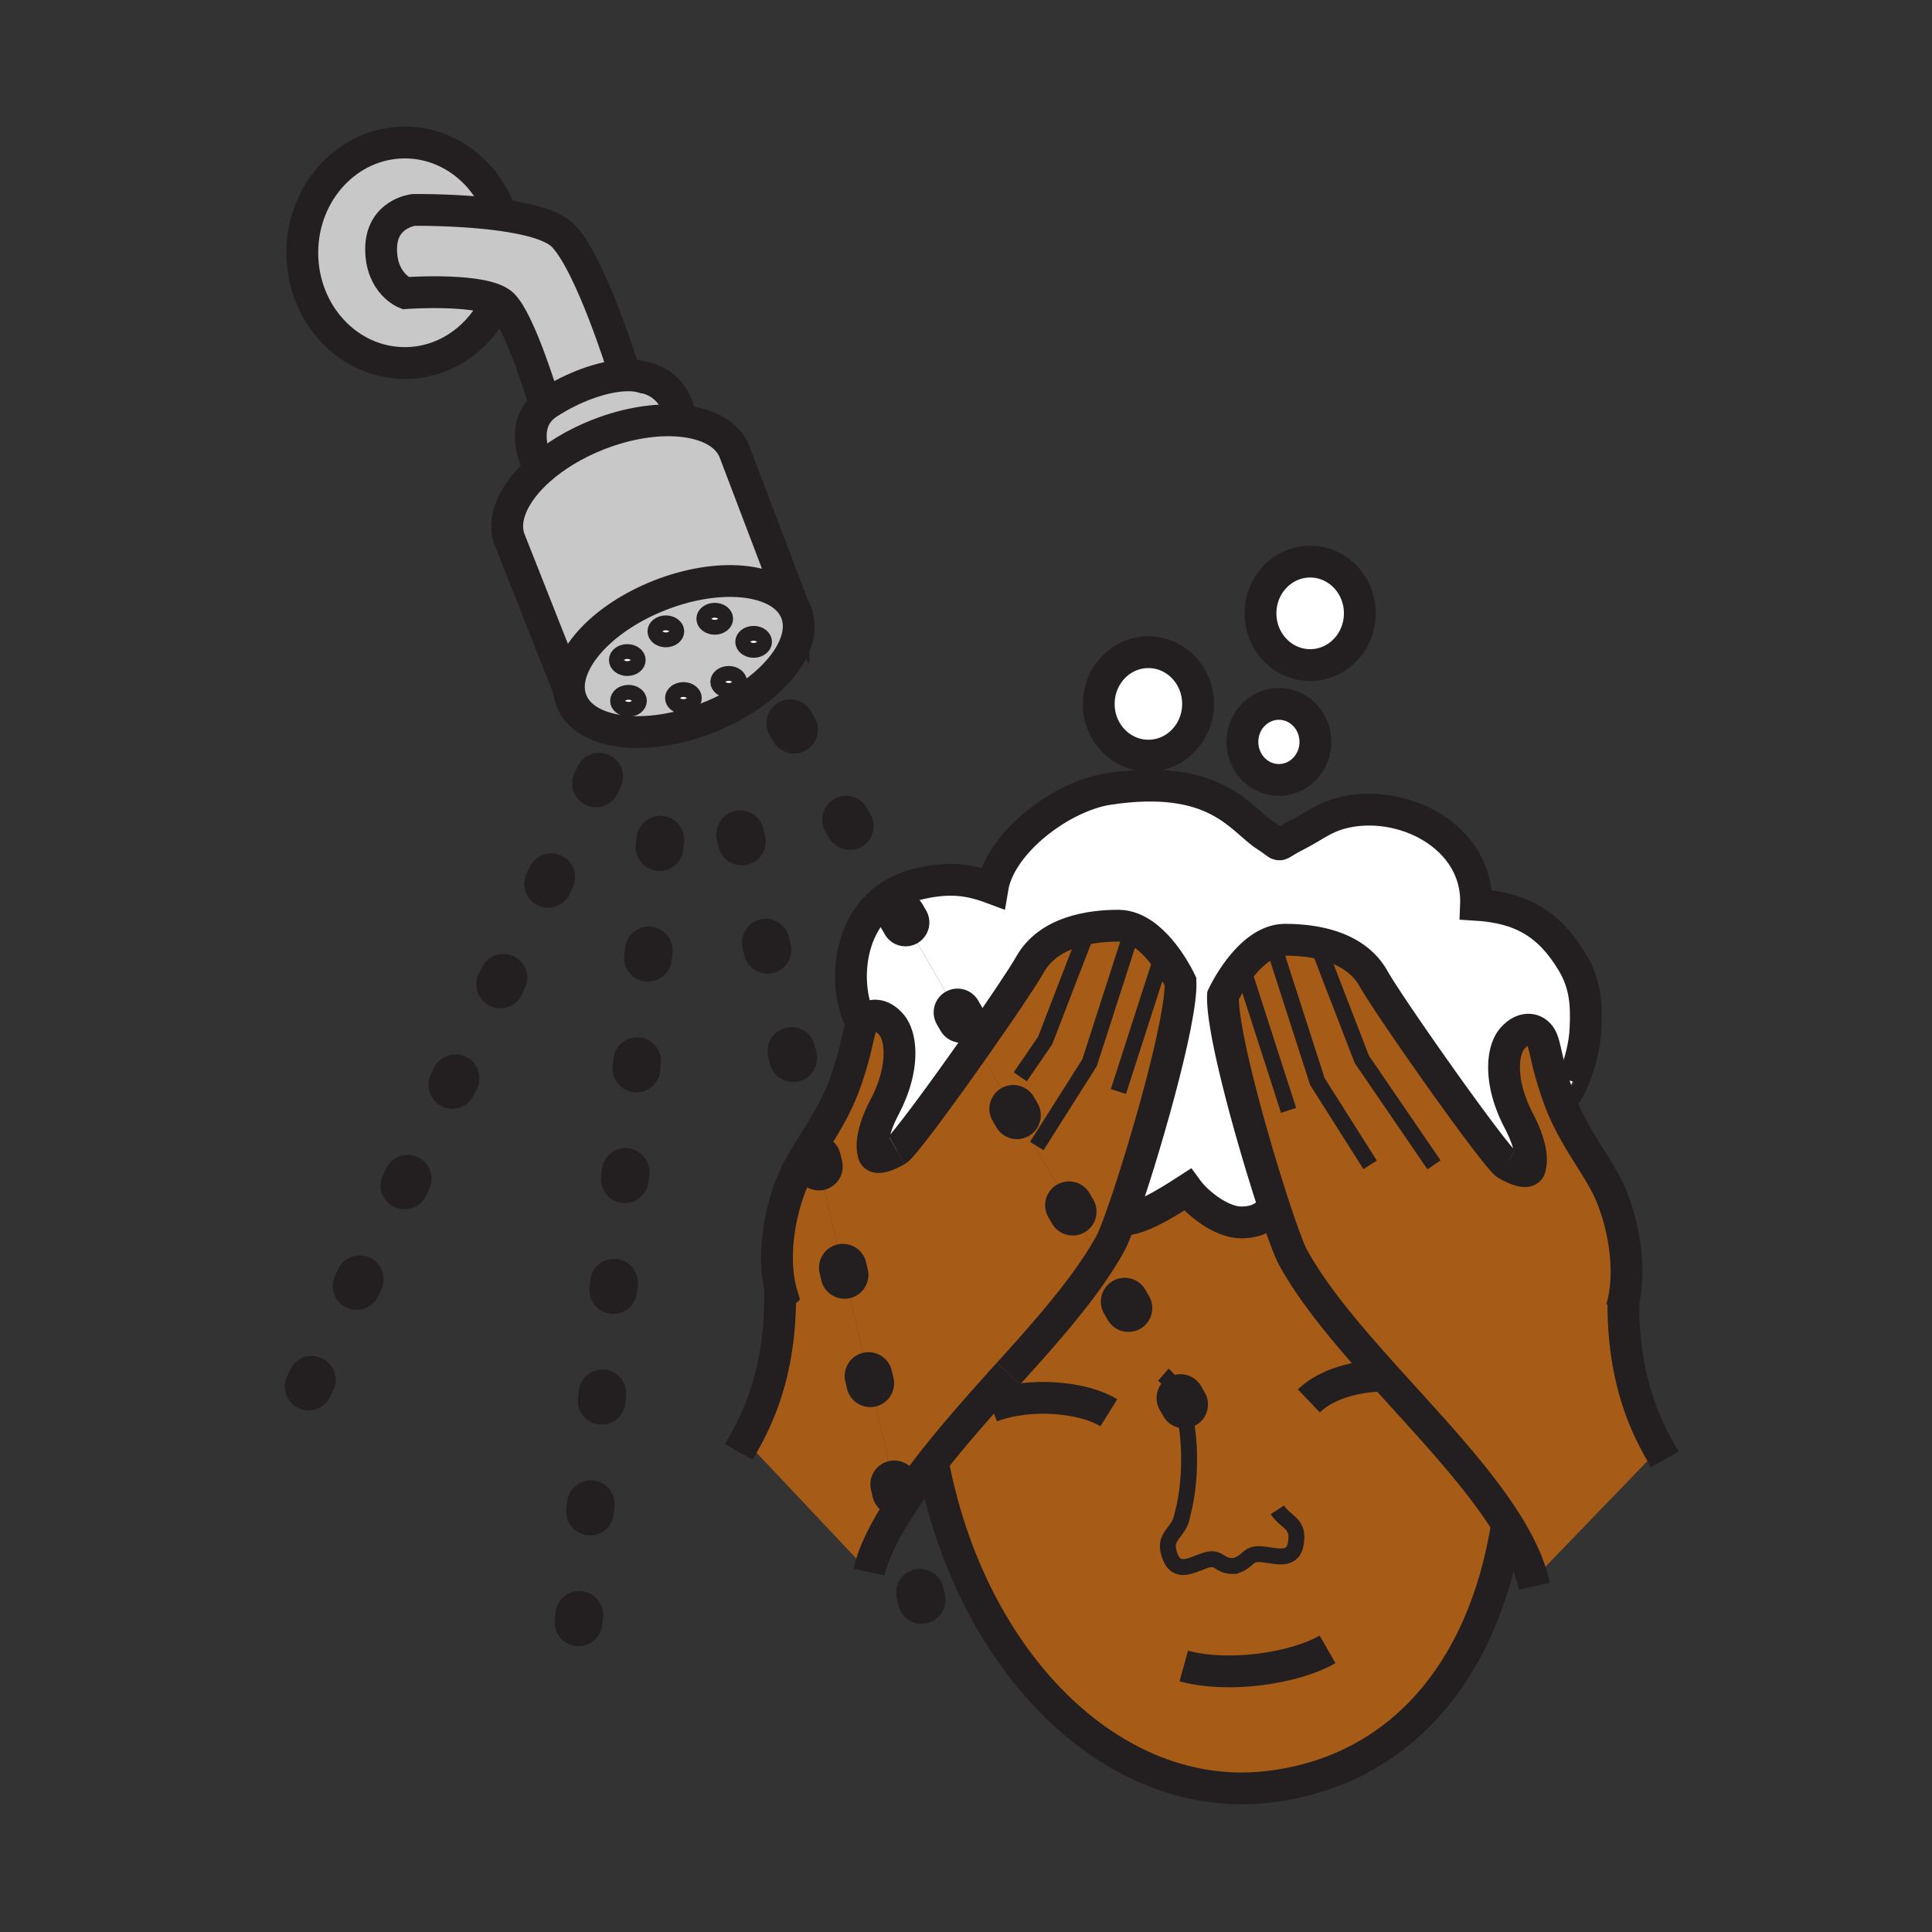 <?xml version="1.0"?><svg xmlns="http://www.w3.org/2000/svg" width="850.394" height="850.394" viewBox="0 0 850.394 850.394" overflow="visible"><rect x="0" y="0" width="850.394" height="850.394" fill="#333333" stroke="none"/><path d="M314.61 268.61c2.65 0 4.81 1.68 4.81 3.74 0 2.07-2.16 3.74-4.81 3.74-2.66 0-4.82-1.67-4.82-3.74 0-2.06 2.16-3.74 4.82-3.74zM331.72 278.77c2.66 0 4.81 1.67 4.81 3.74 0 2.06-2.15 3.75-4.81 3.75-2.66 0-4.81-1.69-4.81-3.75 0-2.07 2.15-3.74 4.81-3.74zM320.76 296.41c2.66 0 4.81 1.68 4.81 3.74 0 2.07-2.15 3.75-4.81 3.75-2.66 0-4.82-1.68-4.82-3.75 0-2.06 2.16-3.74 4.82-3.74zM300.82 303.51c2.66 0 4.81 1.68 4.81 3.75 0 2.07-2.15 3.74-4.81 3.74-2.66 0-4.82-1.67-4.82-3.74 0-2.07 2.16-3.75 4.82-3.75zM276.64 304.73c2.66 0 4.81 1.68 4.81 3.74 0 2.07-2.15 3.75-4.81 3.75-2.66 0-4.81-1.68-4.81-3.75 0-2.06 2.15-3.74 4.81-3.74zM276.11 286.79c2.66 0 4.81 1.67 4.81 3.74 0 2.07-2.15 3.74-4.81 3.74-2.66 0-4.81-1.67-4.81-3.74 0-2.07 2.15-3.74 4.81-3.74z" fill="#fff"></path><path d="M609.2 605.44c-15.8-17.57-30.73-35.061-40.061-51.99-1.63-2.95-4.819-11.58-8.54-22.95-9.649-29.41-22.92-77.16-22.279-92.26 0 0 11.38-24.59 27.31-24.59 12.26 0 30.72 2.53 38.95 17.1 7.63 13.5 54.07 79.23 58.65 81.79 5.5 3.11 10.149 4.32 10.279.87 0 0 2.391-5.98-5-20.11-8.95-17.14-7.319-30.92-2.95-36.06 4.341-5.13 9.33-4.98 12.08-1.561 2.771 3.391 2.13 9.561 8.13 26.641 5.98 17.09 16.33 29.029 22.091 40.979 5.52 11.48 10.84 33.01 6.46 50.67l.239.061c0 32.85 9.421 52.58 15.65 63.819L676 694l-1.55.45c-2.23-7.71-6.08-15.59-11.061-23.601C650.17 649.6 629 627.47 609.2 605.44z" fill="#a65c17" class="aac-skin-fill"></path><path d="M498.61 408.73c-2-.8-4.11-1.27-6.301-1.27-12.25 0-30.72 2.53-38.939 17.09-3.15 5.58-12.93 20.08-23.66 35.36l-37.9-65.57c3.73-2.44 8.16-4.33 13.36-5.48 12.75-2.82 21.21-1.82 31.66 2.09 3.37-20.42 30.87-40.6 50.99-43.65 47.58-7.22 58.319 13.53 69.439 20.63 8.221 5.25 3.17 4.85 13.391-.26 6.949-3.49 11.58-7.55 19.42-9.67 26.54-7.18 60.85 9.97 59.62 40.24 19.449 1.22 32.01 7.99 42.409 25.37 5.631 9.42 6.341 18.28 5.78 29.44-.71 14.5-8.16 29.351-9.04 28.61l-3.07.66c-6-17.08-5.359-23.25-8.13-26.641-2.75-3.42-7.739-3.569-12.08 1.561-4.369 5.14-6 18.92 2.95 36.06 7.391 14.13 5 20.11 5 20.11-.13 3.45-4.779 2.24-10.279-.87-4.58-2.56-51.021-68.29-58.65-81.79-8.23-14.57-26.69-17.1-38.95-17.1-15.93 0-27.31 24.59-27.31 24.59-.641 15.1 12.63 62.85 22.279 92.26l-.199.07c-2.011 4.199-6.271 7.489-14.091 7.489-8.739 0-19.369-8.529-23.649-14.39-11.74 7.62-20.91 12.62-27.16 13.11l-2.25-.5c9.38-26.11 27.11-86.83 26.37-104.23 0 .001-8.46-18.289-21.01-23.319z" fill="#fff"></path><path d="M543.46 689.28c-.18.05-.36.1-.55.149l1.24-.21-.69.061zm-59.02-134.7c1.56-2.45 3.02-4.89 4.359-7.32.99-1.79 2.55-5.67 4.45-10.979l2.25.5c6.25-.49 15.42-5.49 27.16-13.11 4.28 5.86 14.91 14.39 23.649 14.39 7.82 0 12.08-3.29 14.091-7.489l.199-.07c3.721 11.37 6.91 20 8.54 22.95 9.33 16.93 24.261 34.42 40.061 51.99C629 627.47 650.17 649.6 663.39 670.85h-.01c-10.68 67.42-49.71 109.56-105.9 115.73-68.03 7.48-130.38-55.28-146.91-143.24 9.88-12.56 20.99-25.08 31.06-36.229l2.3-2.54c15.25-16.831 30.13-33.641 40.51-49.991z" fill="#a65c17" class="aac-skin-fill"></path><path d="M576.69 247.21c12.06 0 21.85 10.19 21.85 22.76 0 12.57-9.79 22.77-21.85 22.77-12.07 0-21.86-10.2-21.86-22.77s9.79-22.76 21.86-22.76zM562.93 309.83c8.87 0 16.051 7.49 16.051 16.73s-7.181 16.73-16.051 16.73-16.06-7.49-16.06-16.73 7.19-16.73 16.06-16.73zM505.48 287.07c12.069 0 21.85 10.2 21.85 22.77s-9.78 22.76-21.85 22.76c-12.07 0-21.851-10.19-21.851-22.76.001-12.57 9.781-22.77 21.851-22.77z" fill="#fff"></path><path d="M519.62 432.05c.74 17.4-16.99 78.12-26.37 104.23-1.9 5.31-3.46 9.189-4.45 10.979-1.34 2.431-2.8 4.87-4.359 7.32l-28.771-49.76.68-.391 23.23-36.66 19.03-59.04c12.55 5.032 21.01 23.322 21.01 23.322z" fill="#a65c17" class="aac-skin-fill"></path><path d="M498.61 408.73l-19.03 59.04-23.23 36.66-.68.391-25.96-44.91c10.73-15.28 20.51-29.78 23.66-35.36 8.22-14.56 26.689-17.09 38.939-17.09 2.191-.001 4.301.469 6.301 1.269z" fill="#a65c17" class="aac-skin-fill"></path><path d="M410.57 643.34c-5.33 6.78-10.31 13.57-14.57 20.15l-37.96-160.13c4.97-7.91 10.4-16.57 14.14-27.23 5.37-15.31 5.41-21.86 7.36-25.5.23-.42.47-.81.76-1.16 2.76-3.399 7.74-3.56 12.09 1.58 4.37 5.141 5.99 18.92-2.96 36.061-7.39 14.12-5 20.109-5 20.109.13 3.45 4.79 2.221 10.28-.87 2.69-1.51 19.79-24.76 35-46.439l25.96 44.91 28.771 49.76c-10.381 16.35-25.261 33.16-40.511 49.99l-2.3 2.54c-10.07 11.149-21.18 23.669-31.06 36.229z" fill="#a65c17" class="aac-skin-fill"></path><path d="M391.81 394.34l37.9 65.57c-15.21 21.68-32.31 44.93-35 46.439-5.49 3.091-10.15 4.32-10.28.87 0 0-2.39-5.989 5-20.109 8.95-17.141 7.33-30.92 2.96-36.061-4.35-5.14-9.33-4.979-12.09-1.58a7.3 7.3 0 0 0-.76 1.16l-.13-.07c-7.7-13.339-8.03-42.899 12.4-56.219z" fill="#fff"></path><path d="M358.04 503.36L396 663.49c-6.67 10.26-11.6 20.029-13.46 28.49l-54.55-57.87c6.21-11.32 15.4-30.96 15.4-63.38l.82-.801c-5.4-18.02.11-40.87 5.88-52.819 2.16-4.49 4.97-8.99 7.95-13.75z" fill="#a65c17" class="aac-skin-fill"></path><path d="M250.45 303.64c-1.06-14.29 15.45-31.98 39.93-41.61 25.79-10.15 51.21-7.72 58.89 5.13.45.75.84 1.54 1.16 2.37 5.87 14.89-11.52 35.67-38.84 46.41-27.31 10.75-54.19 7.39-60.05-7.5-.61-1.54-.97-3.15-1.09-4.8zm86.08-21.13c0-2.07-2.15-3.74-4.81-3.74-2.66 0-4.81 1.67-4.81 3.74 0 2.06 2.15 3.75 4.81 3.75 2.66 0 4.81-1.69 4.81-3.75zm-10.96 17.64c0-2.06-2.15-3.74-4.81-3.74-2.66 0-4.82 1.68-4.82 3.74 0 2.07 2.16 3.75 4.82 3.75s4.81-1.68 4.81-3.75zm-6.15-27.8c0-2.06-2.16-3.74-4.81-3.74-2.66 0-4.82 1.68-4.82 3.74 0 2.07 2.16 3.74 4.82 3.74 2.65 0 4.81-1.67 4.81-3.74zm-13.79 34.91c0-2.07-2.15-3.75-4.81-3.75-2.66 0-4.82 1.68-4.82 3.75 0 2.07 2.16 3.74 4.82 3.74s4.81-1.67 4.81-3.74zm-7.73-29.36c0-2.07-2.16-3.74-4.82-3.74-2.65 0-4.81 1.67-4.81 3.74 0 2.07 2.16 3.74 4.81 3.74 2.66 0 4.82-1.67 4.82-3.74zm-16.45 30.57c0-2.06-2.15-3.74-4.81-3.74-2.66 0-4.81 1.68-4.81 3.74 0 2.07 2.15 3.75 4.81 3.75 2.66 0 4.81-1.68 4.81-3.75zm-.53-17.94c0-2.07-2.15-3.74-4.81-3.74-2.66 0-4.81 1.67-4.81 3.74 0 2.07 2.15 3.74 4.81 3.74 2.66 0 4.81-1.67 4.81-3.74z" fill="#c8c8c8"></path><path d="M237.6 206.6c6.72-5.94 15.49-11.31 25.63-15.3 12.99-5.11 25.89-7.04 36.47-6.04 11.67 1.1 20.52 5.73 23.59 13.54l25.98 68.36c-7.68-12.85-33.1-15.28-58.89-5.13-24.48 9.63-40.99 27.32-39.93 41.61l-26.06-65.93c-3.68-9.36 1.82-21.05 13.21-31.11z" fill="#c8c8c8"></path><path d="M293.08 274.16c2.66 0 4.82 1.67 4.82 3.74 0 2.07-2.16 3.74-4.82 3.74-2.65 0-4.81-1.67-4.81-3.74 0-2.07 2.16-3.74 4.81-3.74z" fill="#fff"></path><path d="M299.7 185.26c-10.58-1-23.48.93-36.47 6.04-10.14 3.99-18.91 9.36-25.63 15.3-.2-.35-10.68-19.15 3.2-28.8.18-.13.36-.25.55-.37 10.97-7.1 23.46-11.59 33.11-12.16 3.42-.2 6.48.09 9 .93 0 0 14.01 1.61 16.24 19.06z" fill="#c8c8c8"></path><path d="M274.24 162.19l.22 3.08c-9.65.57-22.14 5.06-33.11 12.16-.19.12-.37.24-.55.37l-1.86-2.77s-10.02-33.29-17.64-40.91c-.58-.57-1.31-1.09-2.17-1.55-10.57-5.71-40.71-3.56-40.71-3.56s-10.67-4.12-10.67-19.4c0-15.59 14.24-17.2 14.24-17.2s20.2-.3 38.6 2.24c11.61 1.6 22.51 4.33 27.17 8.99 12.03 12.03 26.48 58.55 26.48 58.55z" fill="#c8c8c8"></path><path d="M220.59 94.64v.01c-18.4-2.54-38.6-2.24-38.6-2.24s-14.24 1.61-14.24 17.2c0 15.28 10.67 19.4 10.67 19.4s30.14-2.15 40.71 3.56l-1.94 3.1c-7.82 14.42-22.37 24.12-39.01 24.12-24.92 0-45.12-21.73-45.12-48.53 0-26.81 20.2-48.53 45.12-48.53 19.49 0 36.1 13.29 42.41 31.91z" fill="#c8c8c8"></path><g fill="none" stroke="#231f20"><path d="M274.24 162.19s-14.45-46.52-26.48-58.55c-4.66-4.66-15.56-7.39-27.17-8.99-18.4-2.54-38.6-2.24-38.6-2.24s-14.24 1.61-14.24 17.2c0 15.28 10.67 19.4 10.67 19.4s30.14-2.15 40.71 3.56c.86.46 1.59.98 2.17 1.55 7.62 7.62 17.64 40.91 17.64 40.91" stroke-width="14"></path><path d="M217.19 135.67c-7.82 14.42-22.37 24.12-39.01 24.12-24.92 0-45.12-21.73-45.12-48.53 0-26.81 20.2-48.53 45.12-48.53 19.49 0 36.1 13.29 42.41 31.91M349.27 267.16c.45.75.84 1.54 1.16 2.37 5.87 14.89-11.52 35.67-38.84 46.41-27.31 10.75-54.19 7.39-60.05-7.5-.61-1.54-.97-3.15-1.09-4.8-1.06-14.29 15.45-31.98 39.93-41.61 25.79-10.15 51.21-7.72 58.89 5.13z" stroke-width="14"></path><path d="M250.52 303.81l-.07-.17-26.06-65.93c-3.68-9.36 1.82-21.05 13.21-31.11 6.72-5.94 15.49-11.31 25.63-15.3 12.99-5.11 25.89-7.04 36.47-6.04 11.67 1.1 20.52 5.73 23.59 13.54l25.98 68.36.04.11" stroke-width="14"></path><path d="M237.6 206.61v-.01c-.2-.35-10.68-19.15 3.2-28.8.18-.13.36-.25.55-.37 10.97-7.1 23.46-11.59 33.11-12.16 3.42-.2 6.48.09 9 .93 0 0 14.01 1.61 16.24 19.06v.03" stroke-width="14"></path><path d="M280.92 290.53c0 2.07-2.15 3.74-4.81 3.74-2.66 0-4.81-1.67-4.81-3.74 0-2.07 2.15-3.74 4.81-3.74 2.66 0 4.81 1.67 4.81 3.74zM281.45 308.47c0 2.07-2.15 3.75-4.81 3.75-2.66 0-4.81-1.68-4.81-3.75 0-2.06 2.15-3.74 4.81-3.74 2.66 0 4.81 1.68 4.81 3.74zM297.9 277.9c0 2.07-2.16 3.74-4.82 3.74-2.65 0-4.81-1.67-4.81-3.74 0-2.07 2.16-3.74 4.81-3.74 2.66 0 4.82 1.67 4.82 3.74zM305.63 307.26c0 2.07-2.15 3.74-4.81 3.74-2.66 0-4.82-1.67-4.82-3.74 0-2.07 2.16-3.75 4.82-3.75s4.81 1.68 4.81 3.75zM325.57 300.15c0 2.07-2.15 3.75-4.81 3.75-2.66 0-4.82-1.68-4.82-3.75 0-2.06 2.16-3.74 4.82-3.74s4.81 1.68 4.81 3.74zM319.42 272.35c0 2.07-2.16 3.74-4.81 3.74-2.66 0-4.82-1.67-4.82-3.74 0-2.06 2.16-3.74 4.82-3.74 2.65 0 4.81 1.68 4.81 3.74zM336.53 282.51c0 2.06-2.15 3.75-4.81 3.75-2.66 0-4.81-1.69-4.81-3.75 0-2.07 2.15-3.74 4.81-3.74 2.66 0 4.81 1.67 4.81 3.74z" stroke-width="6.535"></path><path stroke-width="21" stroke-linecap="round" stroke-linejoin="round" stroke-dasharray="3.267 45.743" d="M263.74 341.86L116.22 651.49M290.64 369.6L254.3 717.28M325.78 367.23l32.26 136.13L396 663.49l12.19 51.44M347.88 318.35l43.93 75.99 37.9 65.57 25.96 44.91 28.77 49.76 41.65 72.05"></path><path d="M521.06 733.3c19.23 5.32 48.36 1.25 63.29-7.31M663.38 670.85c-10.68 67.42-49.71 109.56-105.9 115.73-68.03 7.48-130.38-55.28-146.91-143.24l-.12-.649" stroke-width="14"></path><path d="M543.46 689.28c6.85-2.061 5.14-6.05 12.82-5.07 6.64.86 13.83 3.33 14.34-6.94.34-7.09-4.97-7.42-8.37-12.699M543.46 689.28c.22-.021.45-.04.69-.061l-1.24.21c.19-.049.37-.099.55-.149z" stroke-width="7"></path><path d="M512.1 605.05c12.98 11.44 12.761 41.69 9.29 57.811l-1.52 6.3c-2.16 5.87-7.29 7.35-5.42 14.2 2.729 9.92 9.22 5.939 15.52 3.659 7.24-2.609 6.13 2.761 13.49 2.261" stroke-width="7"></path><path d="M488.07 621.86c-10.801-6.78-34.49-9.351-51.74-2.75M609.21 605.44h-.01c-12.41.29-25.141 3.569-33.101 11.18" stroke-width="14"></path><path d="M394.71 506.35c-5.49 3.091-10.15 4.32-10.28.87 0 0-2.39-5.989 5-20.109 8.95-17.141 7.33-30.92 2.96-36.061-4.35-5.14-9.33-4.979-12.09-1.58a7.3 7.3 0 0 0-.76 1.16c-1.95 3.64-1.99 10.19-7.36 25.5-3.74 10.66-9.17 19.32-14.14 27.23-2.98 4.76-5.79 9.26-7.95 13.75-5.77 11.949-11.28 34.8-5.88 52.819l-.82.801c0 32.42-9.19 52.06-15.4 63.38-1.04 1.88-1.99 3.54-2.8 4.979" stroke-width="14" stroke-miterlimit="10"></path><path d="M443.93 604.57c15.25-16.83 30.13-33.641 40.511-49.99 1.56-2.45 3.02-4.89 4.359-7.32.99-1.79 2.55-5.67 4.45-10.979 9.38-26.11 27.11-86.83 26.37-104.23 0 0-8.46-18.29-21.01-23.32-2-.8-4.11-1.27-6.301-1.27-12.25 0-30.72 2.53-38.939 17.09-3.15 5.58-12.93 20.08-23.66 35.36-15.21 21.68-32.31 44.93-35 46.439M439.97 608.93c.55-.609 1.101-1.21 1.66-1.819" stroke-width="14" stroke-miterlimit="10"></path><path d="M382.54 691.98c1.86-8.461 6.79-18.23 13.46-28.49 4.26-6.58 9.24-13.37 14.57-20.15 9.88-12.56 20.99-25.08 31.06-36.229l2.3-2.54M714.56 574.03c0 32.85 9.421 52.58 15.65 63.819.94 1.7 1.8 3.2 2.55 4.521M663.23 512.54c5.5 3.11 10.149 4.32 10.279.87 0 0 2.391-5.98-5-20.11-8.95-17.14-7.319-30.92-2.95-36.06 4.341-5.13 9.33-4.98 12.08-1.561 2.771 3.391 2.13 9.561 8.13 26.641 5.98 17.09 16.33 29.029 22.091 40.979 5.52 11.48 10.84 33.01 6.46 50.67-.181.73-.37 1.45-.59 2.17M675.4 698.18a59.8 59.8 0 0 0-.95-3.729c-2.23-7.71-6.08-15.59-11.061-23.601C650.17 649.6 629 627.47 609.2 605.44c-15.8-17.57-30.73-35.061-40.061-51.99-1.63-2.95-4.819-11.58-8.54-22.95-9.649-29.41-22.92-77.16-22.279-92.26 0 0 11.38-24.59 27.31-24.59 12.26 0 30.72 2.53 38.95 17.1 7.63 13.5 54.07 79.23 58.65 81.79M527.33 309.84c0 12.57-9.78 22.76-21.85 22.76-12.07 0-21.851-10.19-21.851-22.76 0-12.57 9.78-22.77 21.851-22.77 12.07 0 21.85 10.2 21.85 22.77zM598.54 269.97c0 12.57-9.79 22.77-21.85 22.77-12.07 0-21.86-10.2-21.86-22.77s9.79-22.76 21.86-22.76c12.06 0 21.85 10.19 21.85 22.76zM578.98 326.56c0 9.24-7.181 16.73-16.051 16.73s-16.06-7.49-16.06-16.73 7.189-16.73 16.06-16.73 16.051 7.49 16.051 16.73z" stroke-width="14" stroke-miterlimit="10"></path><path d="M495.5 536.78c6.25-.49 15.42-5.49 27.16-13.11 4.28 5.86 14.91 14.39 23.649 14.39 7.82 0 12.08-3.29 14.091-7.489M379.41 450.56c-7.7-13.34-8.03-42.899 12.4-56.22 3.73-2.44 8.16-4.33 13.36-5.48 12.75-2.82 21.21-1.82 31.66 2.09 3.37-20.42 30.87-40.6 50.99-43.65 47.58-7.22 58.319 13.53 69.439 20.63 8.221 5.25 3.17 4.85 13.391-.26 6.949-3.49 11.58-7.55 19.42-9.67 26.54-7.18 60.85 9.97 59.62 40.24 19.449 1.22 32.01 7.99 42.409 25.37 5.631 9.42 6.341 18.28 5.78 29.44-.71 14.5-8.16 29.351-9.04 28.61" stroke-width="14"></path><path stroke-width="7" stroke-miterlimit="10" d="M479.11 408.57l-19.08 49.42-10.96 16M498.66 408.57l-.05.16-19.03 59.04-23.23 36.66M511.36 421.26l-19.08 59.19M580.34 416.86l19.08 49.42 31.78 46.45M560.79 416.86l19.07 59.2 23.22 36.67M548.1 429.56l19.08 59.19"></path></g><path fill="none" d="M0 0h850.394v850.394H0z"></path></svg>